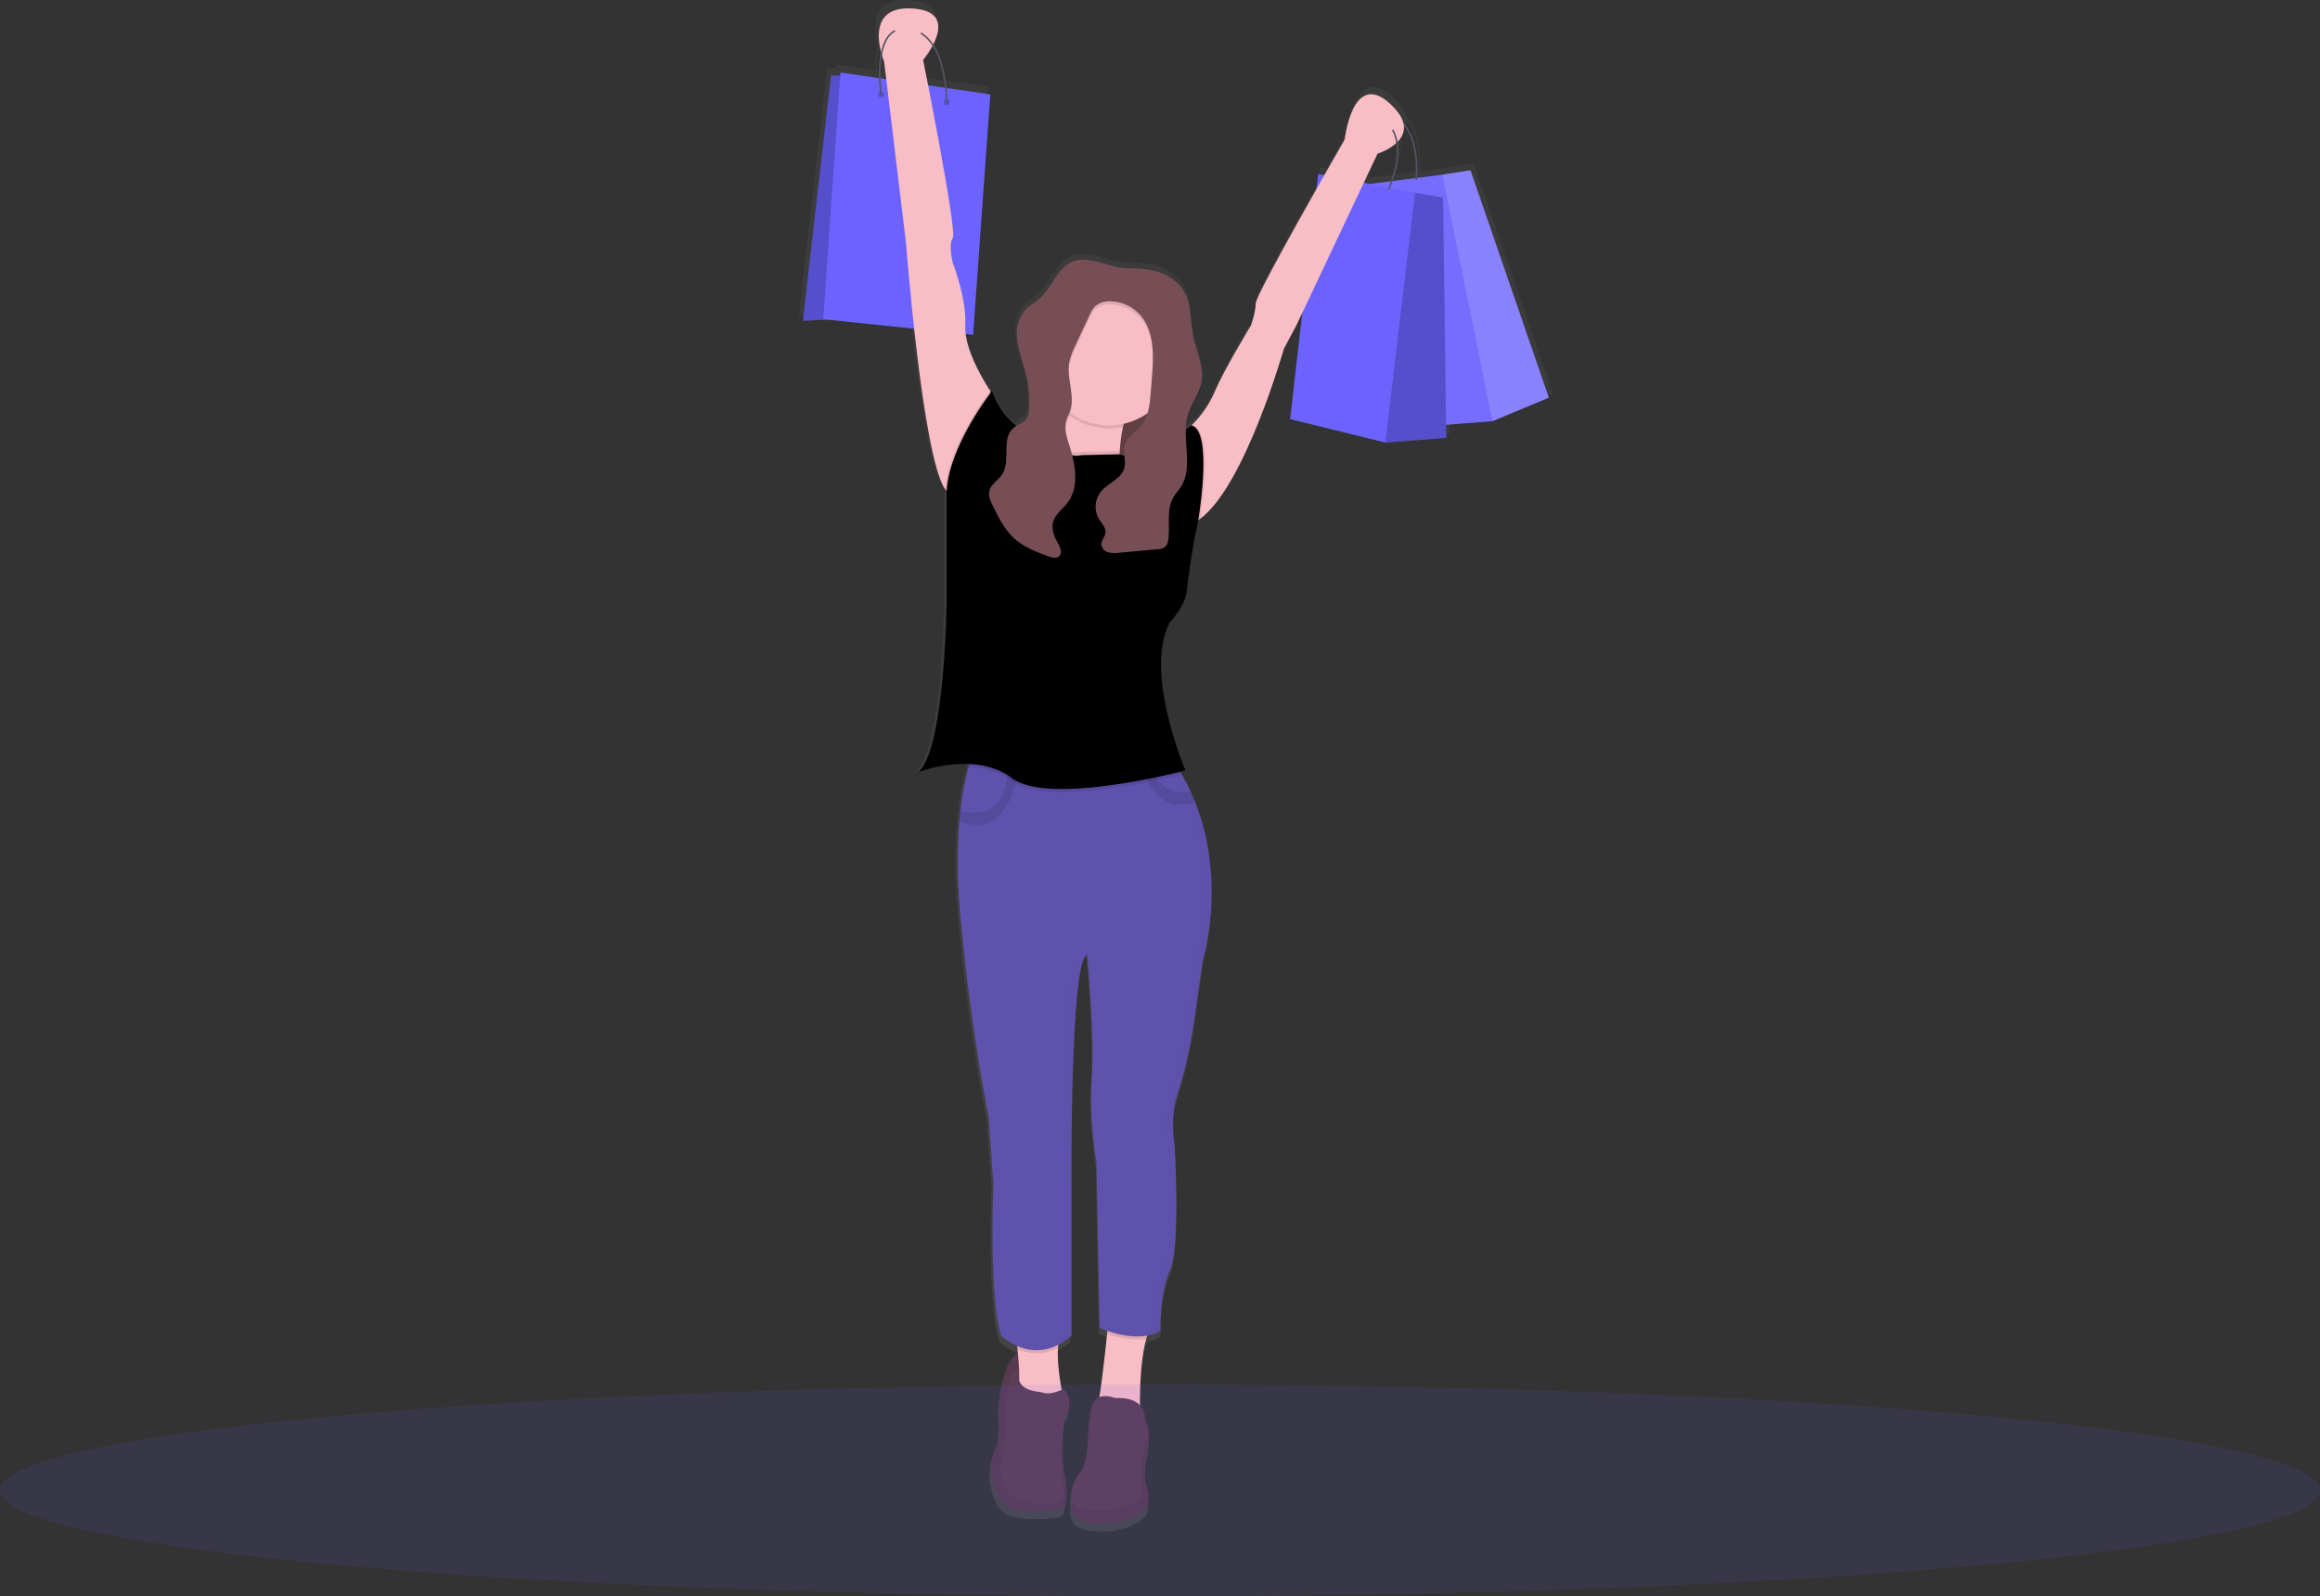 <svg width="1074" height="739" viewBox="0 0 1074 739" fill="none" xmlns="http://www.w3.org/2000/svg">
<rect x="0" y="0" width="1074" height="739" fill="#333333" stroke="none"/>
<g id="undraw_successful_purchase_uyin 1" clip-path="url(#clip0)">
<g id="girl">
<path id="Vector" d="M718.91 182.21L682.25 75.79L669.07 77.79L657.27 79.3C657.57 75.3 658.09 60.94 650.77 53.41C650.06 50.83 648.19 47.9 644.59 44.6C627.05 28.52 623.4 61.41 623.4 61.41C623.4 61.41 619.4 68.35 613.89 78.05L611 77.5L610.18 84.66C597.98 106.23 581.77 135.42 581.77 138.16C581.77 142.55 579.58 148.39 579.58 148.39C579.58 148.39 567.16 168.85 562.77 179.09C560.214 185.131 556.474 190.599 551.77 195.17C551.77 195.17 550.71 195.98 548.97 197.17C549.081 195.234 549.416 193.318 549.97 191.46C551.57 186.23 555.29 181.75 556.28 176.37C556.512 175.08 556.599 173.769 556.54 172.46C556.77 166.15 553.7 159.94 552.42 153.63C550.93 146.32 551.73 138.27 547.83 131.92C544.83 127.07 539.51 124.05 533.98 122.66C528.9 121.39 523.9 121.84 518.78 121.3C514.08 120.8 509.59 118.72 504.89 117.95C502.379 117.404 499.781 117.404 497.27 117.95C489.32 120.14 486.83 130.16 480.69 135.67C478.48 137.67 475.77 139.05 473.77 141.24C470.86 144.43 469.85 148.88 470 153.24C469.962 154.701 470.049 156.163 470.26 157.61C471.02 162.84 473.04 167.79 474.26 172.92C475.182 176.717 475.682 180.604 475.75 184.51C475.75 185.39 475.75 186.27 475.67 187.14C475.706 188.901 475.238 190.636 474.32 192.14C473.21 193.67 471.38 194.41 469.75 195.39C464.422 191.161 460.423 185.489 458.23 179.05C458.23 179.05 457.96 179.39 457.5 180.05V179.05C457.5 179.05 447.5 164.37 445.98 152.38L449.46 152.74L457.46 40.19L437.03 37.19C436.46 31.38 434.91 22.95 430.8 16.8C434.23 10.04 435.96 0.89 420.92 -0.02C403.32 -1.09 404.4 12.62 406.27 20.12C405.422 24.213 405.086 28.395 405.27 32.57L387.27 29.95L387.17 31.41H382.89L369.79 146.23L380.95 145.67L421.85 149.93C425.12 179.66 430.26 216.4 436.36 225.06C436.563 225.352 436.787 225.63 437.03 225.89V278.5C437.03 278.5 436.3 346.5 423.87 357.43C431.495 354.717 439.56 353.452 447.65 353.7C447.51 354.15 447.37 354.63 447.23 355.14C445.411 361.852 444.143 368.701 443.44 375.62C443.267 377.147 443.11 378.74 442.97 380.4C441.825 395.632 442.036 410.935 443.6 426.13C448.72 480.21 456.76 518.95 456.76 518.95L459 550.39C459 550.39 456.81 603.74 462.65 621.28C464.851 623.308 467.38 624.948 470.13 626.13C470.18 626.63 470.24 627.13 470.29 627.66C470.34 628.19 470.42 629.01 470.49 629.71C467.87 630.9 462.98 635.62 461.92 654.16C461.92 654.16 463.38 668.05 459.73 674.62C456.08 681.19 458.27 700.2 469.23 702.39C476.235 703.678 483.415 703.678 490.42 702.39C490.42 702.39 495.54 702.39 491.88 684.12L491.24 679.44C491.16 670.39 491.54 660.7 493.34 657.81C496.99 651.96 491.88 646.12 491.88 646.12C491.88 646.12 491.52 646.32 490.93 646.59C489.99 641.54 488.76 633.34 489.2 627.08C489.2 626.55 489.29 626.08 489.35 625.53C491.58 624.365 493.659 622.931 495.54 621.26V551.85C495.54 551.85 494.81 445.15 502.85 442.95C502.85 442.95 506.5 481.68 505.04 500.69C503.58 519.7 507.23 540.16 507.23 540.16L508.69 617.63C508.69 617.63 510.09 618.3 512.35 619.09L512.2 620.5C511.31 629.11 509.88 642.11 508.58 650.07C507.703 650.418 506.922 650.973 506.304 651.686C505.686 652.4 505.249 653.252 505.03 654.17C502.84 661.48 504.3 679.75 499.91 684.87C497.32 687.87 494.22 693.98 495.74 698.3C494.79 702.09 495.21 708.01 506.49 708.99C523.3 710.45 530.61 701.68 530.61 701.68C530.61 701.68 532.8 698.03 530.61 691.45C528.42 684.87 531.34 673.18 531.34 673.18C531.34 673.18 532.91 663.26 530.34 661.96C530.12 660.78 529.92 660.03 529.92 660.03C529.955 657.783 529.128 655.607 527.61 653.95C527.55 646.3 527.86 632.15 530.55 622.83C530.71 622.3 530.87 621.83 531.04 621.28C533.206 620.906 535.295 620.172 537.22 619.11C537.22 619.11 536.49 602.3 541.61 590.61C546.73 578.92 543.8 532.14 543.8 532.14C543.8 532.14 541.61 519.85 544.7 509.89C548.24 498.852 550.895 487.55 552.64 476.09L556.95 445.9C556.95 445.9 568.3 409.15 553.35 371.43C552.74 369.87 552.07 368.31 551.35 366.75C550.11 364.04 548.73 361.32 547.19 358.62C546.95 358.2 546.69 357.77 546.44 357.35C548.01 356.96 548.9 356.73 548.9 356.73C548.9 356.73 529.17 310.73 541.59 287.3C541.59 287.3 548.59 280.3 549.59 272.61C550.83 262.44 552.18 252.28 554.4 242.28L554.79 240.52C554.79 240.52 554.85 240.18 554.95 239.57C555.23 239.39 555.5 239.2 555.77 239C576.83 223.62 594.99 159.4 594.99 159.4L600.84 148.4L603.62 142.52L597.92 192.25L642.5 203.25L671 201.06L670.92 194.93L692.64 193.24L718.91 182.21ZM436.31 37.21L428.39 36.05C427 28.9 426.06 24.21 426.06 24.21C427.72 22.158 429.189 19.959 430.45 17.64C434.28 23.5 435.75 31.5 436.31 37.17V37.21ZM406.73 21.86C407.28 23.74 407.78 24.95 407.78 24.95L408.78 33.2L406.08 32.81C405.926 29.134 406.147 25.451 406.74 21.82L406.73 21.86ZM656.53 79.47L645.81 80.85C647.32 76.41 649.19 69.13 648.1 62.54C649.149 61.579 649.96 60.388 650.47 59.061C650.98 57.733 651.175 56.306 651.04 54.89C657.41 62.5 656.81 75.94 656.53 79.44V79.47ZM638.73 68.06C641.925 66.992 644.888 65.326 647.46 63.15C648.38 69.62 646.46 76.73 645 80.95L635 82.23L632.24 81.7L638.73 68.06Z" fill="url(#paint0_linear)"/>
</g>
<path id="Vector_2" d="M717 184.1L690.91 194.99L660.6 89.3L667.71 80.86L680.74 78.84L717 184.1Z" fill="#6C63FF"/>
<path id="Vector_3" opacity="0.2" d="M717 184.1L690.91 194.99L660.6 89.3L667.71 80.86L680.74 78.84L717 184.1Z" fill="white"/>
<path id="Vector_4" d="M667.71 80.86L622.43 86.67L645.64 198.51L690.91 194.99L667.71 80.86Z" fill="#6C63FF"/>
<path id="Vector_5" opacity="0.07" d="M667.71 80.86L622.43 86.67L645.64 198.51L690.91 194.99L667.71 80.86Z" fill="white"/>
<path id="Vector_6" d="M655.94 83.38L655.22 83.29C655.22 83.02 658.22 56.62 641.65 53.29L641.79 52.58C659.07 56.05 656 83.11 655.94 83.38Z" fill="#535461"/>
<path id="Vector_7" d="M538.32 160.44H488.44V233.45H538.32V160.44Z" fill="#774E55"/>
<path id="Vector_8" opacity="0.2" d="M538.32 160.44H488.44V233.45H538.32V160.44Z" fill="black"/>
<path id="Vector_9" d="M669.51 202.72L641.32 204.89L645.66 95.02L655.05 89.24L668.06 91.41L669.51 202.72Z" fill="#6C63FF"/>
<path id="Vector_10" opacity="0.2" d="M669.51 202.72L641.32 204.89L645.66 95.02L655.05 89.24L668.06 91.41L669.51 202.72Z" fill="black"/>
<path id="Vector_11" d="M655.05 89.24L610.24 80.56L597.23 194.05L641.32 204.89L655.05 89.24Z" fill="#6C63FF"/>
<path id="Vector_12" d="M391.22 35.03H384.71L371.7 148.51L400.61 147.07L391.22 35.03Z" fill="#6C63FF"/>
<path id="Vector_13" opacity="0.2" d="M391.22 35.03H384.71L371.7 148.51L400.61 147.07L391.22 35.03Z" fill="black"/>
<path id="Vector_14" d="M389.05 33.58L381.1 147.79L450.49 155.02L458.44 43.7L389.05 33.58Z" fill="#6C63FF"/>
<path id="Vector_15" d="M472.9 626.31C472.9 626.31 464.23 625.59 462.78 650.89C462.78 650.89 464.23 664.62 460.61 671.13C456.99 677.64 459.16 696.43 470.01 698.6C476.952 699.879 484.068 699.879 491.01 698.6C491.01 698.6 496.07 698.6 492.46 680.53L485.23 627.76L472.9 626.31Z" fill="#5C3D53"/>
<path id="Vector_16" opacity="0.05" d="M472.9 626.31C472.9 626.31 464.23 625.59 462.78 650.89C462.78 650.89 464.23 664.62 460.61 671.13C456.99 677.64 459.16 696.43 470.01 698.6C476.952 699.879 484.068 699.879 491.01 698.6C491.01 698.6 496.07 698.6 492.46 680.53L485.23 627.76L472.9 626.31Z" fill="black"/>
<path id="Vector_17" d="M518.35 208.9C517.73 219.66 519.88 225.9 519.88 225.9L501.09 230.96C501.09 230.96 470.01 235.3 482.3 222.96C486.55 218.71 488.64 211.42 489.55 203.72C490.119 198.46 490.297 193.166 490.08 187.88C489.913 182.928 489.486 177.987 488.8 173.08C488.8 173.08 534.34 157.18 524.22 183.2C522.376 187.906 520.922 192.756 519.87 197.7C519.088 201.391 518.58 205.134 518.35 208.9Z" fill="#F8BDC5"/>
<path id="Vector_18" opacity="0.1" d="M524.22 183.21C522.376 187.916 520.922 192.766 519.87 197.71C514.48 198.855 508.882 198.55 503.648 196.825C498.415 195.1 493.733 192.016 490.08 187.89C489.913 182.938 489.486 177.997 488.8 173.09C488.8 173.09 534.34 157.19 524.22 183.21Z" fill="black"/>
<path id="Vector_19" d="M513.38 196.94C530.545 196.94 544.46 183.025 544.46 165.86C544.46 148.695 530.545 134.78 513.38 134.78C496.215 134.78 482.3 148.695 482.3 165.86C482.3 183.025 496.215 196.94 513.38 196.94Z" fill="#F8BDC5"/>
<g id="left-hand">
<path id="Vector_20" d="M458.44 181.04V190.44L442.54 231.64L438.2 227.3C437.961 227.043 437.74 226.769 437.54 226.48C427.04 211.56 419.4 112.37 419.4 112.37L409.29 28.5C409.29 28.5 398.45 2.5 422.29 3.92C446.13 5.34 427.35 27.77 427.35 27.77C427.35 27.77 443.25 107.28 441.08 110.17C438.91 113.06 441.08 121.74 441.08 121.74C441.08 121.74 447.59 138.37 446.86 150.65C446.13 162.93 458.44 181.04 458.44 181.04Z" fill="#F8BDC5"/>
</g>
<g id="right-hand">
<path id="Vector_21" d="M637.7 71.17L600.11 150.68L594.33 161.5C594.33 161.5 576.33 225.02 555.54 240.23C554.345 241.122 553.05 241.871 551.68 242.46L547.34 207.76L551.34 197.68L551.64 196.91C556.278 192.386 559.964 186.98 562.48 181.01C566.82 170.89 579.11 150.65 579.11 150.65C579.11 150.65 581.28 144.87 581.28 140.53C581.28 136.19 622.48 64.63 622.48 64.63C622.48 64.63 626.09 32.1 643.48 48C660.87 63.9 637.7 71.17 637.7 71.17Z" fill="#F8BDC5"/>
</g>
<g id="left-leg">
<path id="Vector_22" d="M492.41 647.99C492.41 647.99 467.83 658.11 470.72 648.71C472.48 643.01 471.83 632.24 471.05 624.71C470.55 619.8 469.99 616.22 469.99 616.22L490.99 618.39C490.256 620.222 489.847 622.168 489.78 624.14C489.09 633.73 492.41 647.99 492.41 647.99Z" fill="#F8BDC5"/>
</g>
<g id="right-leg">
<path id="Vector_23" d="M530.63 619.87C526.84 633.03 527.83 655.95 527.83 655.95C527.83 655.95 505.42 658.84 507.59 653.06C509.1 649.06 511.31 629.24 512.51 617.59C513.04 612.5 513.37 608.97 513.37 608.97L533.61 613.31C532.232 615.301 531.223 617.523 530.63 619.87V619.87Z" fill="#F8BDC5"/>
</g>
<path id="Vector_24" opacity="0.1" d="M470 616.19L491 618.36C490.266 620.192 489.857 622.138 489.79 624.11C486.919 625.613 483.745 626.445 480.505 626.543C477.266 626.642 474.047 626.005 471.09 624.68C470.56 619.76 470 616.19 470 616.19Z" fill="black"/>
<path id="Vector_25" opacity="0.1" d="M533.62 613.3C532.234 615.292 531.218 617.518 530.62 619.87C523.79 620.97 516.62 619.04 512.51 617.59C513.04 612.5 513.37 608.97 513.37 608.97L533.62 613.3Z" fill="black"/>
<g id="legs">
<path id="Vector_26" d="M556.75 444.87L552.49 474.73C550.762 486.064 548.133 497.243 544.63 508.16C541.57 518.01 543.74 530.16 543.74 530.16C543.74 530.16 546.63 576.42 541.57 587.99C536.51 599.56 537.23 616.18 537.23 616.18C525.66 622.69 509.04 614.73 509.04 614.73L507.59 538.11C507.59 538.11 503.98 517.87 505.42 499.11C506.86 480.35 503.25 442.01 503.25 442.01C495.25 444.18 496.02 549.71 496.02 549.71V618.38C478.67 633.56 463.49 618.38 463.49 618.38C457.71 601.03 459.88 548.26 459.88 548.26L457.71 517.18C457.71 517.18 449.71 478.87 444.71 425.38C443.164 410.351 442.956 395.215 444.09 380.15C444.23 378.51 444.383 376.933 444.55 375.42C445.243 368.579 446.494 361.807 448.29 355.17C448.863 352.982 449.599 350.839 450.49 348.76L528.16 352.37L532.74 352.58L543.74 353.09C544.94 354.9 546.07 356.74 547.12 358.58C548.64 361.25 550.01 363.94 551.23 366.58C551.93 368.12 552.59 369.67 553.23 371.21C568 408.5 556.75 444.87 556.75 444.87Z" fill="#5E52AD"/>
</g>
<path id="Vector_27" opacity="0.1" d="M471.45 355.97C471.45 355.97 468.05 389.97 444.08 380.13C444.22 378.49 444.373 376.913 444.54 375.4C450.18 376.93 465.79 379.04 466.38 355.96L471.45 355.97Z" fill="black"/>
<path id="Vector_28" opacity="0.1" d="M553.19 371.22C536.59 377.15 530.33 361.36 528.19 352.35L532.77 352.56C535.26 366.73 545.2 367.56 551.25 366.56C551.93 368.14 552.58 369.69 553.19 371.22Z" fill="black"/>
<g id="left-shoe">
<path id="Vector_29" d="M479.34 644.15C475.65 643.57 470.01 641.54 471.78 634.45C471.78 634.45 464.95 632.09 465.67 660.28C465.67 660.28 464.95 674.01 463.5 676.91C462.05 679.81 463.5 697.15 478.68 695.7C478.68 695.7 489.52 699.31 492.41 693.53C492.41 693.53 490.24 660.28 493.86 654.53C497.48 648.78 492.41 642.96 492.41 642.96C492.41 642.96 487.29 645.8 483.61 644.96C482.21 644.57 480.77 644.38 479.34 644.15Z" fill="#5C3D53"/>
</g>
<path id="Vector_30" d="M497.47 691.36C497.47 691.36 490.24 703.65 506.87 705.09C523.5 706.53 530.72 697.86 530.72 697.86C530.72 697.86 532.89 694.25 530.72 687.74C528.55 681.23 531.44 669.67 531.44 669.67C531.44 669.67 533.61 655.94 528.55 658.83C523.49 661.72 497.47 691.36 497.47 691.36Z" fill="#5C3D53"/>
<path id="Vector_31" opacity="0.05" d="M497.47 691.36C497.47 691.36 490.24 703.65 506.87 705.09C523.5 706.53 530.72 697.86 530.72 697.86C530.72 697.86 532.89 694.25 530.72 687.74C528.55 681.23 531.44 669.67 531.44 669.67C531.44 669.67 533.61 655.94 528.55 658.83C523.49 661.72 497.47 691.36 497.47 691.36Z" fill="black"/>
<g id="right-shoe">
<path id="Vector_32" d="M516.27 647.27C516.27 647.27 507.6 643.66 505.43 650.88C503.26 658.1 504.71 676.18 500.37 681.24C496.03 686.3 490.25 700.03 507.6 699.31C524.95 698.59 528.6 692.8 528.6 692.8C528.6 692.8 527.88 674.73 530.05 669.67C532.22 664.61 530.05 656.67 530.05 656.67C530.05 656.67 530.72 646.5 516.27 647.27Z" fill="#5C3D53"/>
</g>
<path id="Vector_33" opacity="0.2" d="M407.84 45.15C408.641 45.15 409.29 44.501 409.29 43.7C409.29 42.899 408.641 42.25 407.84 42.25C407.039 42.25 406.39 42.899 406.39 43.7C406.39 44.501 407.039 45.15 407.84 45.15Z" fill="black"/>
<path id="Vector_34" opacity="0.2" d="M438.2 48.76C439.001 48.76 439.65 48.111 439.65 47.31C439.65 46.509 439.001 45.86 438.2 45.86C437.399 45.86 436.75 46.509 436.75 47.31C436.75 48.111 437.399 48.76 438.2 48.76Z" fill="black"/>
<path id="Vector_35" d="M438.56 47.32H437.84C437.84 47.01 438.35 16.52 420.84 13.71C417.39 13.16 414.57 13.94 412.46 16.03C405.23 23.2 408.22 43.45 408.25 43.65L407.54 43.76C407.41 42.91 404.47 22.94 411.96 15.52C414.24 13.25 417.28 12.4 420.96 12.99C439.08 15.89 438.57 47.01 438.56 47.32Z" fill="#535461"/>
<path id="Vector_36" d="M643.09 87.95L642.44 87.64C642.55 87.4 653.69 63.27 638.97 54.86L639.33 54.23C654.62 62.97 643.21 87.7 643.09 87.95Z" fill="#535461"/>
<path id="Vector_37" opacity="0.1" d="M519.88 225.86L501.09 230.92C501.09 230.92 470.01 235.26 482.3 222.92C486.55 218.67 488.64 211.38 489.55 203.68C494.46 211.38 500.37 209.19 500.37 209.19L518.29 208.84H518.36C517.73 219.66 519.88 225.86 519.88 225.86Z" fill="black"/>
<path id="Vector_38" opacity="0.1" d="M555.55 240.25C554.355 241.142 553.06 241.891 551.69 242.48L547.35 207.78L551.35 197.7L552.35 196.93C561.38 199.5 556.72 232.74 555.55 240.25Z" fill="black"/>
<path id="Vector_39" opacity="0.1" d="M458.44 181.04V190.44L442.54 231.64L438.2 227.3C437.961 227.043 437.74 226.769 437.54 226.48C439.42 205 458.44 181.04 458.44 181.04Z" fill="black"/>
<path id="Vector_40" opacity="0.1" d="M547.11 358.56C537 361.09 484.22 373.49 468.56 361.75C462.38 357.12 455.1 355.42 448.29 355.15C448.863 352.962 449.599 350.819 450.49 348.74L528.16 352.35L532.74 352.56L543.74 353.07C544.94 354.89 546.06 356.72 547.11 358.56Z" fill="black"/>
<path id="Vector_41" d="M411.1 10.09C411.1 10.09 421.94 28.16 429.17 10.09Z" fill="#F8BDC5"/>
<path id="Vector_42" d="M634.09 47.31C634.09 47.31 629.75 69 647.09 58.88Z" fill="#F8BDC5"/>
<g id="Group" opacity="0.1">
<path id="Vector_43" opacity="0.1" d="M499.89 449.14C499.54 444.74 499.28 441.99 499.28 441.99C491.28 444.16 492.05 549.69 492.05 549.69V618.36C486.97 622.8 482.05 624.64 477.7 625.03C482.92 625.49 489.14 624.03 495.7 618.36V549.69C495.7 549.69 495.14 473.22 499.89 449.14Z" fill="black"/>
<path id="Vector_44" opacity="0.1" d="M552.83 371.22C552.22 369.68 551.57 368.13 550.83 366.59C549.61 363.91 548.24 361.22 546.72 358.59C545.72 356.75 544.54 354.92 543.34 353.1L532.34 352.59L527.76 352.38L450.09 348.77L450.02 348.93L524.15 352.38L528.73 352.59L539.73 353.1C540.93 354.91 542.06 356.75 543.11 358.59C544.63 361.26 546 363.95 547.22 366.59C547.92 368.13 548.58 369.68 549.22 371.22C564 408.52 552.78 444.87 552.78 444.87L548.52 474.73C546.792 486.064 544.163 497.243 540.66 508.16C537.6 518.01 539.77 530.16 539.77 530.16C539.77 530.16 542.66 576.42 537.6 587.99C532.54 599.56 533.26 616.18 533.26 616.18C530.468 617.687 527.37 618.542 524.2 618.68C528.575 619.074 532.972 618.206 536.87 616.18C536.87 616.18 536.15 599.55 541.21 587.99C546.27 576.43 543.38 530.16 543.38 530.16C543.38 530.16 541.21 518 544.27 508.16C547.773 497.243 550.402 486.064 552.13 474.73L556.39 444.87C556.39 444.87 567.61 408.5 552.83 371.22Z" fill="black"/>
</g>
<path id="Vector_45" d="M518.29 210.32C528.29 215.03 551.69 196.94 551.69 196.94C561.81 199.83 554.58 241.76 554.58 241.76L554.19 243.5C551.99 253.39 550.66 263.44 549.43 273.5C548.5 281.09 541.57 288.03 541.57 288.03C529.28 311.16 548.8 356.7 548.8 356.7C548.8 356.7 485.91 373.33 468.57 360.31C451.23 347.29 425.2 357.42 425.2 357.42C437.49 346.58 438.2 279.35 438.2 279.35V227.35C439.65 205.66 459.2 181.09 459.2 181.09C467.2 203.5 489.43 204.98 489.43 204.98C494.36 212.98 500.43 210.73 500.43 210.73L518.29 210.32Z" fill="black"/>
<path id="Vector_46" opacity="0.1" d="M505.29 122.06C502.809 121.521 500.241 121.521 497.76 122.06C489.9 124.23 487.43 134.14 481.36 139.58C479.18 141.58 476.49 142.92 474.51 145.09C470.99 148.95 470.28 154.67 471.03 159.84C471.78 165.01 473.78 169.91 475.03 174.98C476.264 180.055 476.733 185.286 476.42 190.5C476.448 192.231 475.983 193.933 475.08 195.41C473.63 197.41 470.96 198.04 469.08 199.64C463.34 204.58 468.08 214.83 463.87 221.14C462.06 223.87 458.67 225.67 457.98 228.87C457.49 231.14 458.53 233.43 459.55 235.52C462.23 241.02 465.01 246.67 469.55 250.77C474.09 254.87 479.7 256.93 485.28 259.02C486.97 259.65 489.09 260.2 490.38 258.95C491.97 257.39 490.77 254.75 489.67 252.82C487.93 249.82 486.57 246.2 487.59 242.82C488.61 239.44 491.88 237.2 494.08 234.38C499.75 227.08 497.89 216.6 495.08 207.8C493.89 204.09 492.55 200.14 493.56 196.37C493.99 194.75 494.84 193.28 495.38 191.69C497.78 184.61 493.75 176.84 494.93 169.46C495.544 166.578 496.553 163.795 497.93 161.19L504.28 147.54C504.919 145.897 505.874 144.396 507.09 143.12C509.063 141.533 511.565 140.754 514.09 140.94C516.664 140.998 519.2 141.578 521.543 142.645C523.886 143.713 525.987 145.245 527.72 147.15C534.52 154.71 534.09 166.15 533.27 176.23L532.68 183.51C532.25 188.75 531.68 194.34 528.38 198.42C525.81 201.58 521.66 203.73 520.6 207.67C519.68 211.06 521.41 214.74 520.5 218.13C519.14 223.2 512.88 225.03 509.57 229.13C508.178 230.912 507.355 233.072 507.209 235.329C507.062 237.585 507.6 239.833 508.75 241.78C510.01 243.78 512.02 245.78 511.75 248.13C511.52 250.02 509.82 251.55 509.83 253.45C509.911 254.3 510.248 255.106 510.796 255.761C511.344 256.416 512.078 256.89 512.9 257.12C514.555 257.549 516.281 257.63 517.97 257.36L535.9 255.74C537.023 255.736 538.124 255.432 539.09 254.86C540.34 253.96 540.75 252.3 540.92 250.77C541.64 244.39 539.92 237.42 543.11 231.84C544.11 230.05 545.58 228.56 546.69 226.84C552.81 217.24 546.64 204.22 549.97 193.33C551.55 188.16 555.23 183.72 556.21 178.41C557.51 171.33 553.82 164.41 552.39 157.41C550.92 150.18 551.71 142.22 547.85 135.93C544.9 131.13 539.62 128.14 534.16 126.77C529.16 125.51 524.16 125.96 519.16 125.42C514.38 124.87 509.94 122.81 505.29 122.06Z" fill="black"/>
<path id="Vector_47" d="M505.29 120.61C502.809 120.071 500.241 120.071 497.76 120.61C489.9 122.78 487.43 132.69 481.36 138.13C479.18 140.13 476.49 141.47 474.51 143.64C470.99 147.5 470.28 153.22 471.03 158.39C471.78 163.56 473.78 168.46 475.03 173.53C476.264 178.605 476.733 183.836 476.42 189.05C476.448 190.781 475.983 192.483 475.08 193.96C473.63 195.96 470.96 196.59 469.08 198.19C463.34 203.13 468.08 213.38 463.87 219.69C462.06 222.42 458.67 224.22 457.98 227.42C457.49 229.69 458.53 231.98 459.55 234.07C462.23 239.57 465.01 245.22 469.55 249.32C474.09 253.42 479.7 255.48 485.28 257.57C486.97 258.2 489.09 258.75 490.38 257.5C491.97 255.94 490.77 253.3 489.67 251.37C487.93 248.37 486.57 244.75 487.59 241.37C488.61 237.99 491.88 235.75 494.08 232.93C499.75 225.63 497.89 215.15 495.08 206.35C493.89 202.64 492.55 198.69 493.56 194.92C493.99 193.3 494.84 191.83 495.38 190.24C497.78 183.16 493.75 175.39 494.93 168.01C495.544 165.128 496.553 162.345 497.93 159.74L504.28 146.09C504.919 144.447 505.874 142.946 507.09 141.67C509.063 140.083 511.565 139.304 514.09 139.49C516.664 139.548 519.2 140.128 521.543 141.195C523.886 142.263 525.987 143.795 527.72 145.7C534.52 153.26 534.09 164.7 533.27 174.78L532.68 182.06C532.25 187.3 531.68 192.89 528.38 196.97C525.81 200.13 521.66 202.28 520.6 206.22C519.68 209.61 521.41 213.29 520.5 216.68C519.14 221.75 512.88 223.58 509.57 227.68C508.178 229.462 507.355 231.622 507.209 233.879C507.062 236.135 507.6 238.383 508.75 240.33C510.01 242.33 512.02 244.33 511.75 246.68C511.52 248.57 509.82 250.1 509.83 252C509.911 252.85 510.248 253.656 510.796 254.311C511.344 254.966 512.078 255.44 512.9 255.67C514.555 256.099 516.281 256.18 517.97 255.91L535.9 254.29C537.023 254.286 538.124 253.982 539.09 253.41C540.34 252.51 540.75 250.85 540.92 249.32C541.64 242.94 539.92 235.97 543.11 230.39C544.11 228.6 545.58 227.11 546.69 225.39C552.81 215.79 546.64 202.77 549.97 191.88C551.55 186.71 555.23 182.27 556.21 176.96C557.51 169.88 553.82 162.96 552.39 155.96C550.92 148.73 551.71 140.77 547.85 134.48C544.9 129.68 539.62 126.69 534.16 125.32C529.16 124.06 524.16 124.51 519.16 123.97C514.38 123.43 509.94 121.37 505.29 120.61Z" fill="#774E55"/>
<path id="Vector_48" opacity="0.1" d="M466.75 286.21C466.75 286.21 481.21 290.55 502.17 281.15H513C513 281.15 513.72 291.27 541.91 286.93" fill="black"/>
<path id="Vector_49" opacity="0.1" d="M537 739C833.577 739 1074 717.062 1074 690C1074 662.938 833.577 641 537 641C240.423 641 0 662.938 0 690C0 717.062 240.423 739 537 739Z" fill="#6C63FF"/>
</g>
<defs>
<linearGradient id="paint0_linear" x1="544.35" y1="709.14" x2="544.35" y2="2.42064e-05" gradientUnits="userSpaceOnUse">
<stop stop-color="#808080" stop-opacity="0.25"/>
<stop offset="0.54" stop-color="#808080" stop-opacity="0.12"/>
<stop offset="1" stop-color="#808080" stop-opacity="0.1"/>
</linearGradient>
<clipPath id="clip0">
<rect width="1074" height="739" fill="white"/>
</clipPath>
</defs>
</svg>
